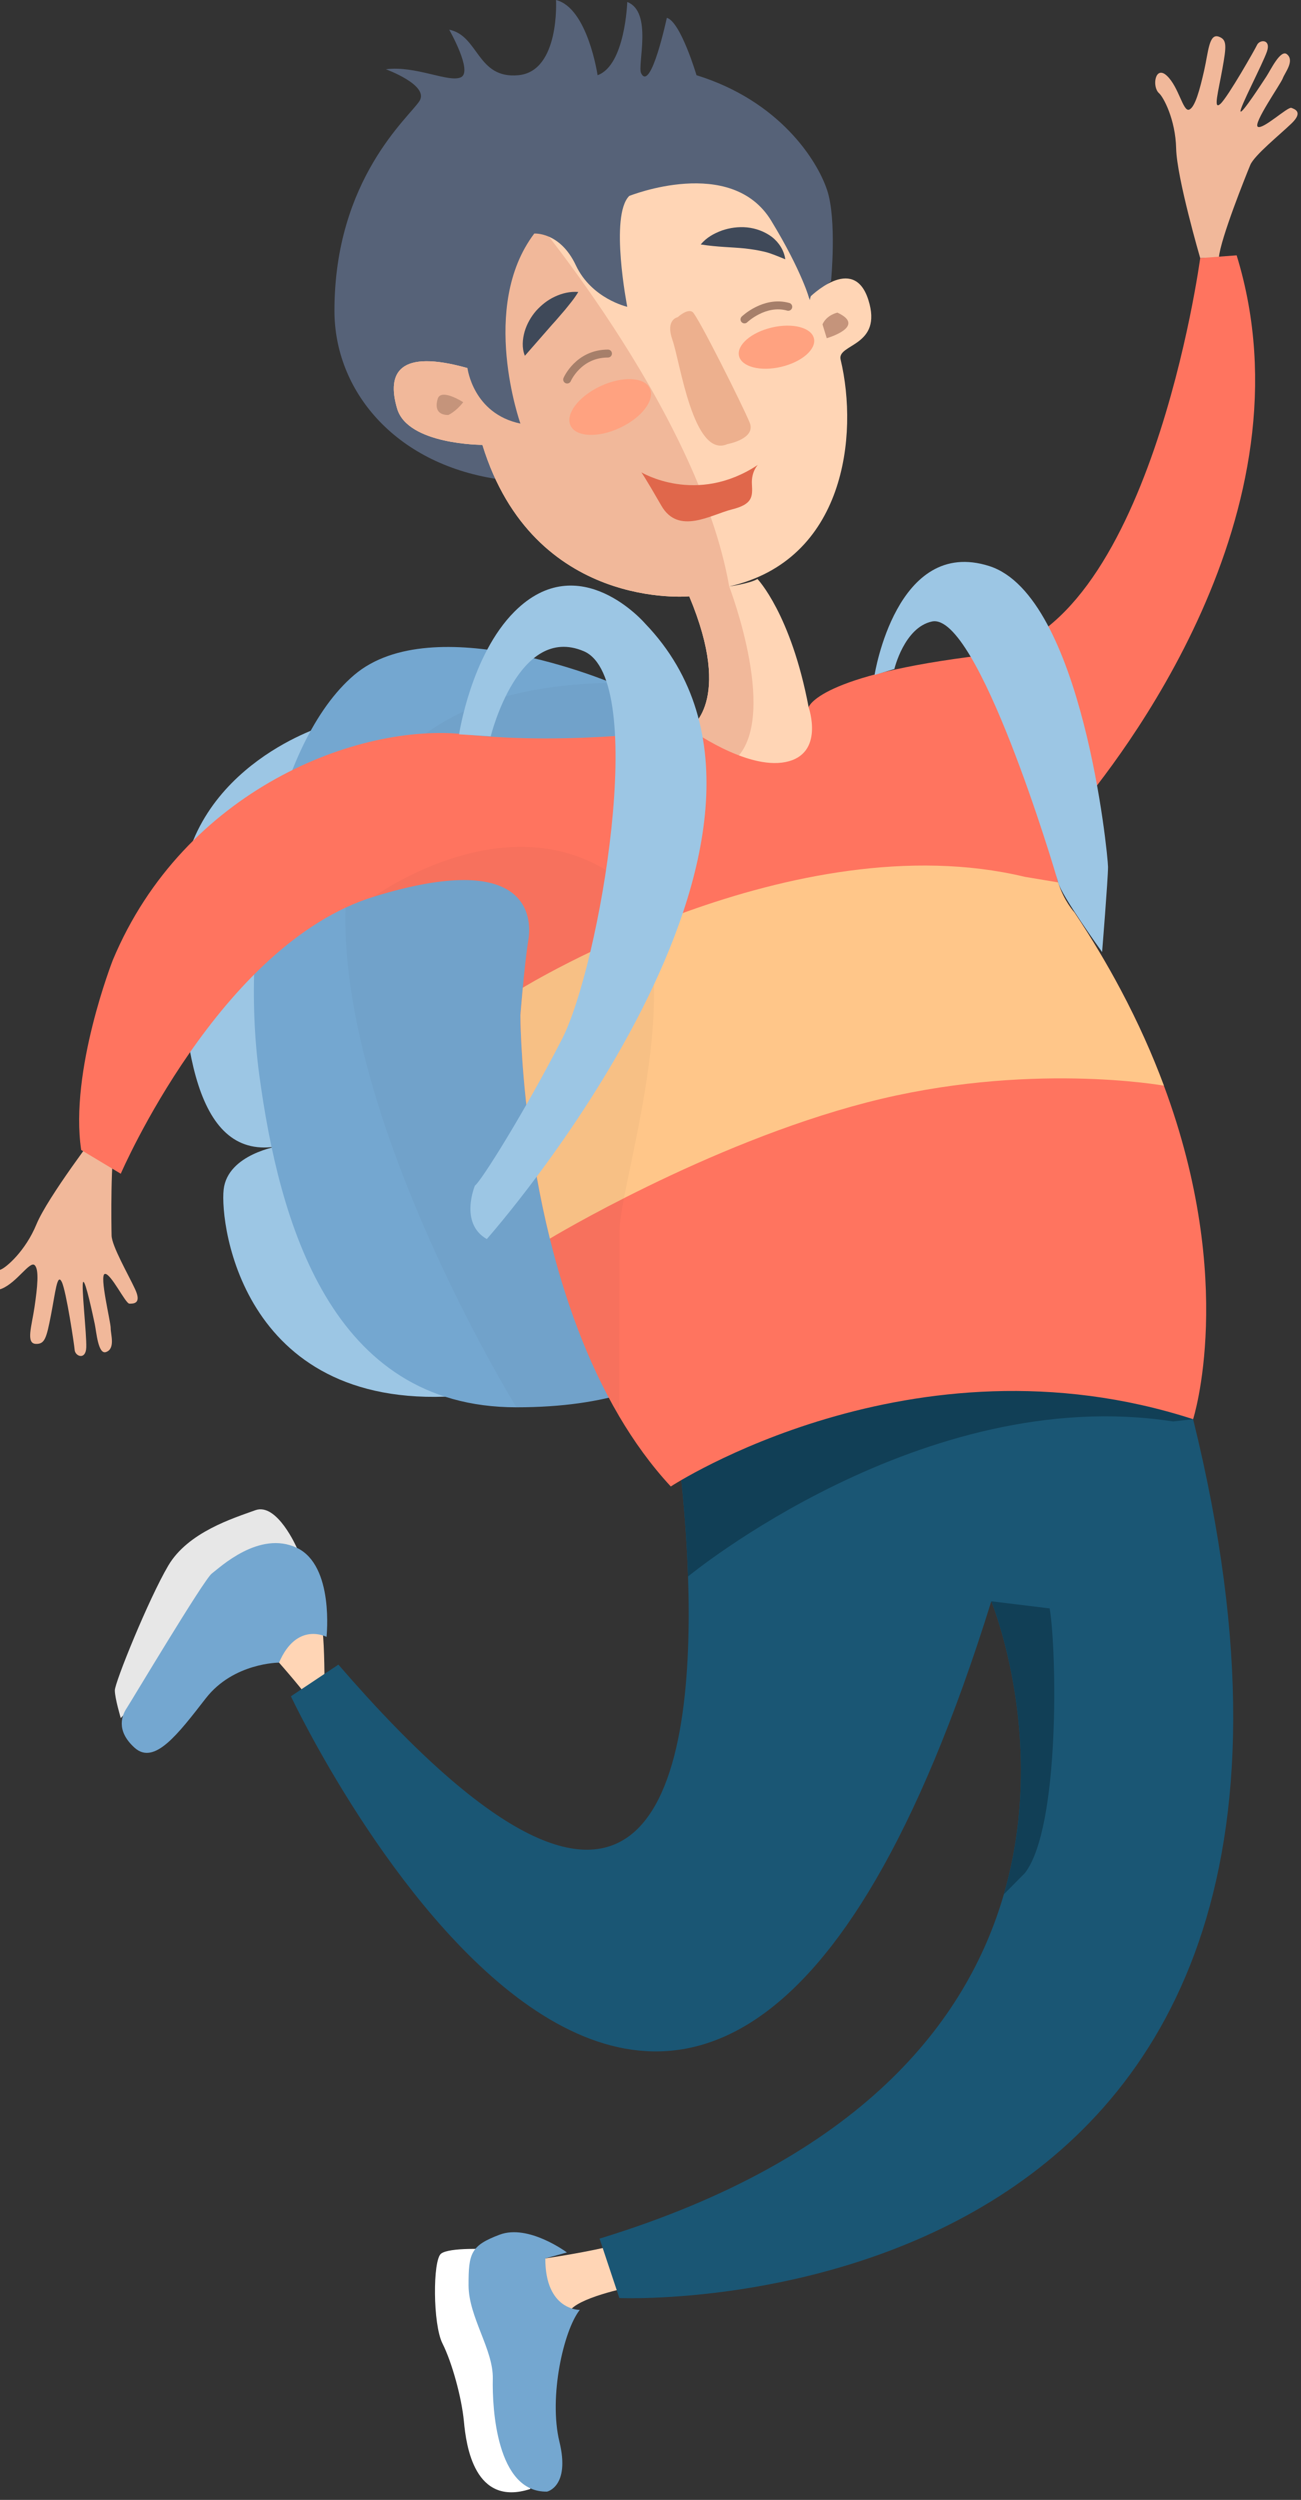 <svg width="164" height="315" viewBox="0 0 164 315" fill="none" xmlns="http://www.w3.org/2000/svg">
<rect x="0" y="0" width="164" height="315" fill="#333333" stroke="none"/>
<path d="M102.202 37.511L104.759 35.416C104.759 35.416 105.507 27.684 104.26 23.943C103.014 20.201 98.275 12.72 87.799 9.477C87.799 9.477 85.805 2.743 84.059 2.244C84.059 2.244 82.049 11.692 80.817 9.228C80.318 8.231 82.312 1.496 79.07 0.249C79.07 0.249 78.82 8.231 75.33 9.477C75.33 9.477 74.083 0.997 70.091 8.68376e-06C70.091 8.68376e-06 70.591 8.979 65.354 9.477C60.117 9.976 60.366 4.489 56.624 3.741C56.624 3.741 59.618 8.979 58.12 9.727C56.624 10.475 52.385 8.231 48.643 8.729C48.643 8.729 54.13 10.724 52.883 12.72C51.636 14.715 42.159 22.519 42.159 39.156C42.159 49.132 49.641 58.361 62.61 60.356L102.202 37.511Z" fill="#566278"/>
<path d="M42.408 213.242L40.911 212.243C40.911 212.243 40.911 207.504 40.662 205.51C40.412 203.514 36.172 202.767 36.172 202.767L33.928 207.256L35.175 209.499C35.175 209.499 38.916 213.74 39.166 214.488C39.415 215.236 42.408 213.242 42.408 213.242Z" fill="#FFD5B5"/>
<path d="M37.42 195.035C37.42 195.035 34.925 189.297 32.182 190.296C29.439 191.293 23.703 193.04 21.208 197.28C18.715 201.519 14.475 211.995 14.475 212.992C14.475 213.989 15.223 216.484 15.223 216.484L21.706 209.5L28.94 199.025L37.42 195.035Z" fill="#E7E7E7"/>
<path d="M35.175 209.5C35.175 209.5 29.439 209.5 25.947 213.989C22.455 218.478 19.463 222.47 16.968 220.225C14.475 217.98 15.472 215.985 15.971 215.237C16.47 214.488 25.698 199.026 26.695 198.277C27.694 197.528 32.68 192.79 37.42 195.034C42.159 197.28 41.16 206.257 41.16 206.257C41.16 206.257 37.42 204.262 35.175 209.5Z" fill="#74A7D0"/>
<path d="M61.654 283.407C61.654 283.407 56.642 283.139 55.592 283.977C54.542 284.814 54.558 292.857 55.769 295.269C56.981 297.678 58.197 302.099 58.481 305.13C58.766 308.161 59.802 315.925 66.85 313.621L65.177 296.887L61.654 283.407Z" fill="white"/>
<path d="M79.946 288.073C79.946 288.073 73.514 289.291 71.971 290.995C70.427 292.701 68.787 292.054 68.787 292.054L66.767 288.038L68.741 284.569C68.741 284.569 74.369 283.753 77.77 282.818L79.946 288.073Z" fill="#FFD5B5"/>
<path d="M73.085 291.056C73.085 291.056 68.723 291.157 68.741 284.569L71.462 283.82C71.462 283.82 66.629 280.21 62.981 281.58C59.334 282.948 59.057 283.938 59.065 287.961C59.073 291.981 62.206 296.058 62.121 299.741C62.035 303.421 62.583 314.062 68.955 313.957C68.955 313.957 71.893 313.332 70.521 307.673C69.147 302.016 71.049 293.628 73.085 291.056Z" fill="#74A7D0"/>
<path d="M85.056 179.821C85.056 179.821 86.388 188.385 86.733 198.643C87.549 222.781 82.912 256.305 42.657 209.749L36.672 213.74C36.672 213.74 87.551 321.981 124.961 201.769C124.961 201.769 128.261 209.744 128.659 220.923C128.849 226.288 128.372 232.388 126.54 238.699C121.908 254.66 108.617 271.963 75.579 282.077L78.073 289.56C78.073 289.56 178.833 294.049 150.4 178.824L145.911 171.341L103.512 172.839L85.056 179.821Z" fill="#1A5674"/>
<path d="M150.4 178.824L145.911 171.341L103.512 172.839L85.056 179.821C85.056 179.821 86.387 188.385 86.734 198.643C86.734 198.643 116.318 174.221 147.872 179.111L150.4 178.824Z" fill="#113F56"/>
<path d="M126.54 238.699C128.372 232.388 128.85 226.287 128.659 220.923C128.262 209.744 124.96 201.769 124.96 201.769L132.318 202.667C133.206 207.949 133.651 230.221 129.206 236L126.54 238.699Z" fill="#113F56"/>
<path d="M151.294 32.52C151.294 32.52 148.344 22.406 148.261 18.71C148.177 15.014 146.645 12.218 146.11 11.75C145.176 10.931 145.616 8.152 147.105 9.555C148.594 10.958 149.128 14.09 149.889 13.82C150.65 13.55 151.25 11.254 151.79 8.886C152.33 6.519 152.398 4.176 153.634 4.619C154.682 4.992 154.608 5.775 154.089 8.683C153.57 11.588 152.897 13.944 153.842 13.088C154.789 12.231 158.269 6.092 158.437 5.704C158.772 4.928 160.249 4.92 159.71 6.484C159.174 8.048 156.205 13.694 156.377 14.044C156.546 14.394 159.1 10.456 159.641 9.631C160.182 8.806 161.426 6.175 162.23 6.835C163.232 7.659 161.962 9.16 161.7 9.875C161.436 10.591 157.92 15.586 158.557 15.976C159.194 16.367 162.333 13.418 162.788 13.591C163.241 13.764 164.284 14.123 162.821 15.539C161.357 16.955 158.113 19.56 157.605 20.791C157.097 22.02 153.854 30.058 153.648 32.455L151.294 32.52Z" fill="#F1B89A"/>
<path d="M12.407 142.468C12.407 142.468 6.01 150.839 4.6 154.258C3.19 157.675 0.754 159.731 0.086 159.975C-1.081 160.402 -1.672 163.152 0.223 162.38C2.118 161.608 3.744 158.88 4.356 159.406C4.97 159.932 4.703 162.29 4.352 164.692C4.003 167.096 3.222 169.304 4.535 169.338C5.647 169.367 5.859 168.61 6.423 165.712C6.986 162.814 7.208 160.372 7.78 161.514C8.354 162.654 9.388 169.635 9.406 170.056C9.438 170.902 10.813 171.44 10.875 169.788C10.938 168.136 10.203 161.799 10.489 161.534C10.774 161.27 11.736 165.863 11.943 166.828C12.151 167.792 12.364 170.694 13.351 170.368C14.583 169.96 13.939 168.103 13.952 167.342C13.964 166.579 12.484 160.652 13.219 160.518C13.955 160.384 15.819 164.266 16.305 164.267C16.792 164.27 17.893 164.311 17.039 162.463C16.184 160.614 14.098 157.015 14.067 155.684C14.035 154.354 13.907 145.688 14.578 143.378L12.407 142.468Z" fill="#F1B89A"/>
<path d="M101.934 89.115L109.996 103.361L104.89 115.725L90.914 110.349L84.732 93.146L86.882 91.803C86.882 91.803 92.526 88.578 86.882 75.139C86.882 75.139 67.262 77.021 60.811 56.057C60.811 56.057 51.404 56.057 50.06 51.486C48.716 46.918 50.328 43.961 58.93 46.38L65.648 25.416L86.882 20.04C86.882 20.04 90.476 20.459 94.69 24.629C97.322 27.232 100.331 31.439 101.984 37.535C101.984 37.535 107.578 31.866 109.459 37.779C111.34 43.693 105.483 43.288 105.964 45.305C108.251 54.869 106.506 70.582 91.922 73.895C91.922 73.895 94.543 73.526 95.483 72.956C95.483 72.956 99.716 77.357 101.934 89.115" fill="#FFD5B5"/>
<path d="M86.882 91.803C86.882 91.803 92.526 88.578 86.882 75.139C86.882 75.139 67.262 77.02 60.81 56.056C60.81 56.056 51.403 56.056 50.059 51.487C48.715 46.918 50.329 43.962 58.93 46.38L65.649 25.415C65.649 25.415 87.97 51.348 91.921 73.896C91.921 73.896 98.539 91.11 92.317 95.999L86.882 91.803Z" fill="#F1B89A"/>
<path d="M90.913 110.349L84.732 93.147L86.883 91.803" fill="#FFD5B5"/>
<path d="M58.392 50.681C58.392 50.681 55.574 48.85 55.166 50.278C54.629 52.158 55.973 52.293 56.51 52.293C56.51 52.293 57.45 51.89 58.392 50.681" fill="#C5947B"/>
<path d="M104.218 42.617C104.218 42.617 109.325 41.139 105.562 39.392C105.562 39.392 104.218 39.661 103.681 40.87L104.218 42.617Z" fill="#C5947B"/>
<path d="M58.93 46.38C58.93 46.38 59.618 52.125 65.603 53.373C65.603 53.373 60.366 38.657 67.348 29.43C67.348 29.43 70.591 29.18 72.586 33.42C74.582 37.66 79.07 38.657 79.07 38.657C79.07 38.657 76.826 27.185 79.319 24.69C79.319 24.69 92.179 19.536 97.215 27.808C101.143 34.262 102.078 37.816 102.078 37.816C102.078 37.816 102.826 34.916 102.826 33.981C102.826 33.046 101.33 22.945 97.588 20.513C93.847 18.081 84.308 14.154 78.978 15.93C73.646 17.708 61.019 25.096 60.832 25.377C60.646 25.657 54.847 38.284 54.847 38.284L58.93 46.38Z" fill="#566278"/>
<path d="M88.329 30.802C89.051 29.936 89.992 29.419 90.984 29.05C91.983 28.704 93.069 28.547 94.172 28.654C95.273 28.768 96.389 29.167 97.303 29.856C98.213 30.558 98.843 31.583 98.992 32.672C97.936 32.248 97.151 31.9 96.325 31.711C95.509 31.52 94.732 31.402 93.905 31.307C92.235 31.134 90.488 31.144 88.329 30.802Z" fill="#3F4959"/>
<path d="M66.164 44.83C65.761 43.83 65.861 42.766 66.127 41.796C66.413 40.821 66.925 39.922 67.583 39.161C68.257 38.417 69.055 37.784 69.961 37.37C70.861 36.95 71.845 36.71 72.897 36.788C72.349 37.709 71.757 38.373 71.215 39.052C70.649 39.698 70.136 40.328 69.587 40.917L66.164 44.83Z" fill="#3F4959"/>
<path d="M71.495 47.823C71.495 47.823 72.897 44.55 76.639 44.55" stroke="#A67F6A" stroke-miterlimit="10" stroke-linecap="round" stroke-linejoin="round"/>
<path d="M93.847 40.248C93.847 40.248 96.373 37.816 99.366 38.658" stroke="#A67F6A" stroke-miterlimit="10" stroke-linecap="round" stroke-linejoin="round"/>
<path d="M85.43 39.967C85.43 39.967 83.841 40.247 84.776 42.866C85.71 45.486 87.394 57.831 91.697 55.96C91.697 55.96 95.345 55.306 94.502 53.247C93.661 51.19 87.956 39.78 87.301 39.312C86.646 38.844 85.43 39.967 85.43 39.967Z" fill="#EDB08E"/>
<path d="M80.847 59.514C80.847 59.514 87.767 63.723 95.531 58.579C95.531 58.579 94.689 59.42 94.784 61.011C94.876 62.6 94.876 63.536 92.258 64.19C89.639 64.846 85.523 67.463 83.373 63.723C81.221 59.982 80.847 59.514 80.847 59.514Z" fill="#E0674B"/>
<path d="M81.917 48.944C82.596 50.394 80.909 52.618 78.148 53.91C75.389 55.202 72.601 55.074 71.921 53.623C71.243 52.172 72.931 49.95 75.691 48.658C78.451 47.366 81.239 47.494 81.917 48.944Z" fill="#FFA280"/>
<path d="M102.603 42.642C102.925 44.012 101.07 45.617 98.462 46.228C95.854 46.84 93.479 46.224 93.159 44.853C92.838 43.483 94.691 41.877 97.299 41.267C99.907 40.656 102.282 41.271 102.603 42.642Z" fill="#FFA280"/>
<path d="M35.175 144.405C35.175 144.405 28.691 145.404 28.192 149.892C27.694 154.381 30.686 178.325 58.619 175.831L56.124 164.856L35.175 144.405Z" fill="#9CC6E4"/>
<path d="M40.662 91.531C40.662 91.531 22.705 97.018 22.705 114.477C22.705 131.935 24.699 146.401 35.175 144.405C45.65 142.41 38.666 131.437 38.666 131.437L40.662 91.531Z" fill="#9CC6E4"/>
<path d="M77.075 86.044C77.075 86.044 54.629 76.567 44.653 85.047C34.677 93.527 30.186 116.971 32.681 135.427C35.175 153.883 41.659 177.326 65.103 177.326C88.547 177.326 92.039 165.355 92.039 165.355L86.178 134.289L77.075 86.044Z" fill="#74A7D0"/>
<g opacity="0.33">
<g opacity="0.33">
<path opacity="0.33" d="M77.075 86.044L86.178 134.289L92.039 165.355C92.039 165.355 88.547 177.326 65.103 177.326C65.103 177.326 9.389 87.202 77.075 86.044" fill="#131313"/>
</g>
</g>
<path d="M65.603 127.945C65.603 127.945 65.603 133.417 66.603 141.334C67.151 145.677 67.999 150.756 69.315 156.072C71.156 163.518 73.912 171.43 78.036 178.434C79.912 181.622 82.072 184.621 84.558 187.304C84.558 187.304 114.985 167.35 150.4 178.824C150.4 178.824 155.939 161.593 146.716 136.8C145.277 132.93 143.479 128.876 141.243 124.674C139.564 121.52 137.64 118.281 135.436 114.976C135.436 114.976 134.069 113.485 133.383 111.186C132.692 108.877 132.687 105.754 135.436 102.505C140.923 96.021 165.863 64.596 155.887 32.173L151.295 32.521C151.295 32.521 144.913 80.058 123.964 82.553C103.013 85.048 101.933 89.116 101.933 89.116C101.933 89.116 104.011 95.024 99.023 96.021C94.035 97.018 86.882 91.804 86.882 91.804C86.882 91.804 72.087 94.026 58.619 92.529C45.152 91.033 23.204 99.513 14.226 120.961C14.226 120.961 8.739 134.928 10.235 144.905L15.223 147.897C15.223 147.897 27.694 118.966 47.147 112.98C66.6 106.994 67.099 115.474 66.6 118.468C66.346 119.997 66.091 122.437 65.903 124.458C65.722 126.393 65.603 127.945 65.603 127.945Z" fill="#FF745F"/>
<path d="M133.383 111.186C134.069 113.486 135.436 114.975 135.436 114.975C137.64 118.282 139.564 121.519 141.244 124.674C143.479 128.876 145.277 132.93 146.716 136.799C146.716 136.799 129.451 133.682 109.248 138.918C89.047 144.156 69.315 156.071 69.315 156.071C67.999 150.755 67.151 145.676 66.603 141.334C65.603 133.416 65.603 127.944 65.603 127.944C65.603 127.944 65.721 126.394 65.903 124.458C65.903 124.458 100.021 103.503 129.201 110.487L133.383 111.186Z" fill="#FFC689"/>
<g opacity="0.33">
<g opacity="0.33">
<path opacity="0.33" d="M78.036 178.435C73.912 171.431 71.156 163.519 69.314 156.072C68 150.756 67.15 145.677 66.603 141.333C65.603 133.416 65.603 127.945 65.603 127.945C65.603 127.945 65.722 126.393 65.903 124.459C66.091 122.436 66.345 119.996 66.6 118.467C67.099 115.475 66.6 106.995 47.147 112.98C47.147 112.98 62.538 101.777 75.872 109.332C89.205 116.888 78.094 148.444 78.094 155.111C78.094 161.777 78.036 178.435 78.036 178.435Z" fill="#131313"/>
</g>
</g>
<path d="M61.861 92.778C61.861 92.778 65.353 78.562 73.584 82.054C81.813 85.546 75.579 121.71 70.84 130.938C66.101 140.166 60.615 148.894 59.867 149.393C59.867 149.393 57.871 154.133 61.363 156.128C61.363 156.128 106.755 105 81.315 78.562C81.315 78.562 73.024 68.896 64.855 77.066C59.367 82.553 57.871 92.529 57.871 92.529L61.861 92.778Z" fill="#9CC6E4"/>
<path d="M110.246 85.047C110.246 85.047 112.99 67.588 124.711 71.33C136.434 75.071 139.675 107.743 139.675 109.239C139.675 110.736 138.927 119.963 138.927 119.963C138.927 119.963 133.823 112.882 133.383 111.186C132.942 109.488 123.218 77.083 117.479 78.312C113.987 79.062 112.741 84.299 112.741 84.299L110.246 85.047Z" fill="#9CC6E4"/>
</svg>
